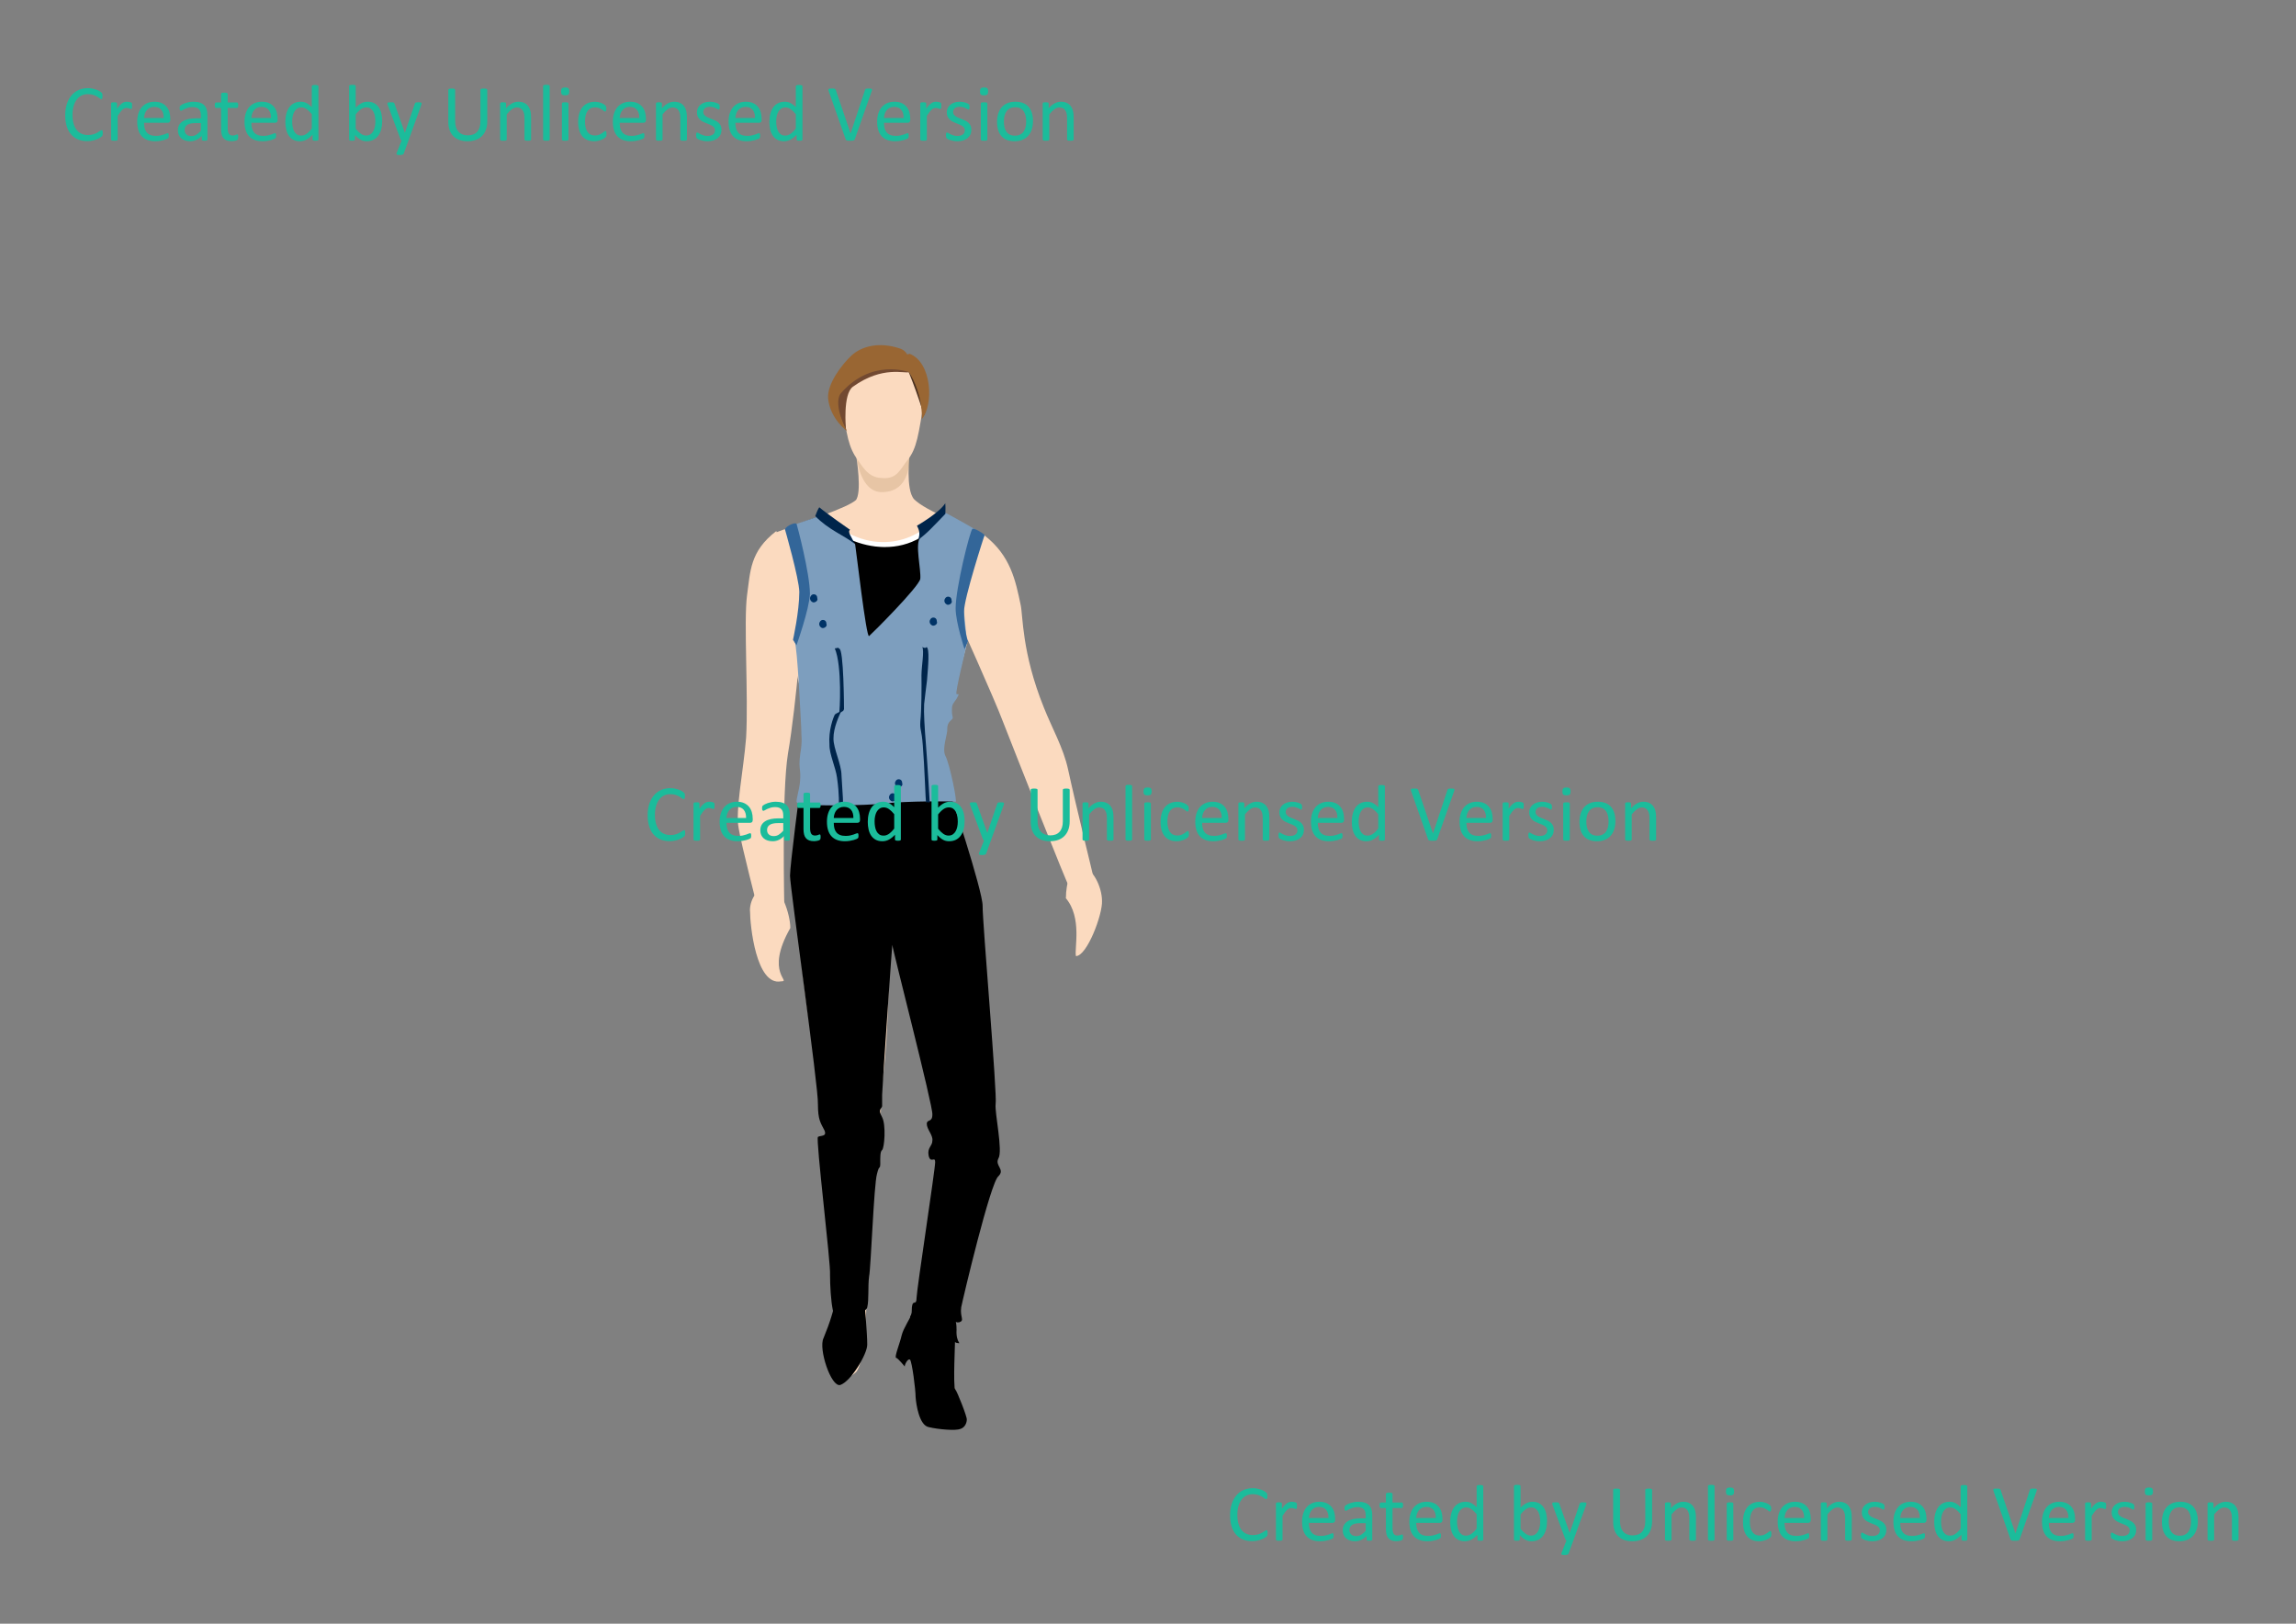 <?xml version="1.0" encoding="UTF-8"?>
<svg xmlns="http://www.w3.org/2000/svg" xmlns:xlink="http://www.w3.org/1999/xlink" width="841.89pt" height="595.276pt" viewBox="0 0 841.89 595.276" version="1.1">
<rect x="0" y="0" width="841.89" height="595.276" fill="#808080" stroke="none"/>
<defs>
<g>
<symbol overflow="visible" id="glyph0-0">
<path style="stroke:none;" d="M 14.574 -18.953 L 14.574 0 L 0.645 0 L 0.645 -18.953 Z M 13.051 -1.188 L 13.051 -17.77 L 2.168 -17.77 L 2.168 -1.188 Z M 11.234 -12.523 C 11.23 -11.945 11.152 -11.434 11 -10.984 C 10.84 -10.535 10.621 -10.156 10.344 -9.852 C 10.059 -9.539 9.727 -9.297 9.344 -9.125 C 8.957 -8.945 8.539 -8.844 8.086 -8.82 L 8.008 -6.594 C 8.004 -6.492 7.926 -6.426 7.777 -6.387 C 7.621 -6.348 7.41 -6.328 7.145 -6.328 C 6.988 -6.328 6.859 -6.332 6.758 -6.344 C 6.652 -6.352 6.57 -6.367 6.504 -6.387 C 6.438 -6.402 6.387 -6.426 6.359 -6.457 C 6.324 -6.488 6.309 -6.531 6.312 -6.594 L 6.242 -9.289 C 6.219 -9.578 6.273 -9.785 6.406 -9.902 C 6.535 -10.02 6.715 -10.078 6.938 -10.078 L 7.188 -10.078 C 7.598 -10.078 7.941 -10.137 8.223 -10.262 C 8.496 -10.379 8.723 -10.543 8.895 -10.75 C 9.066 -10.953 9.188 -11.199 9.262 -11.488 C 9.336 -11.773 9.375 -12.078 9.375 -12.406 C 9.375 -13.117 9.18 -13.684 8.793 -14.105 C 8.406 -14.52 7.789 -14.73 6.941 -14.734 C 6.594 -14.73 6.281 -14.695 6.004 -14.625 C 5.723 -14.551 5.477 -14.465 5.266 -14.375 C 5.051 -14.281 4.875 -14.199 4.742 -14.121 C 4.602 -14.043 4.504 -14.004 4.441 -14.004 C 4.41 -14.004 4.379 -14.012 4.348 -14.031 C 4.316 -14.051 4.285 -14.086 4.258 -14.141 C 4.227 -14.191 4.207 -14.266 4.195 -14.359 C 4.18 -14.449 4.172 -14.574 4.176 -14.734 C 4.172 -14.898 4.184 -15.035 4.211 -15.145 C 4.23 -15.25 4.281 -15.344 4.359 -15.426 C 4.422 -15.492 4.547 -15.57 4.738 -15.656 C 4.922 -15.742 5.145 -15.828 5.406 -15.914 C 5.664 -15.996 5.949 -16.066 6.262 -16.125 C 6.57 -16.184 6.883 -16.211 7.203 -16.215 C 7.906 -16.211 8.516 -16.113 9.023 -15.922 C 9.531 -15.723 9.945 -15.461 10.27 -15.129 C 10.594 -14.797 10.836 -14.406 10.996 -13.957 C 11.152 -13.508 11.23 -13.027 11.234 -12.523 Z M 8.246 -4 C 8.242 -3.793 8.227 -3.621 8.195 -3.484 C 8.16 -3.348 8.102 -3.234 8.02 -3.148 C 7.934 -3.055 7.82 -2.992 7.68 -2.957 C 7.535 -2.914 7.363 -2.895 7.164 -2.898 C 6.945 -2.895 6.766 -2.914 6.625 -2.957 C 6.48 -2.992 6.367 -3.055 6.281 -3.148 C 6.195 -3.234 6.133 -3.348 6.094 -3.484 C 6.055 -3.621 6.035 -3.793 6.035 -4 C 6.035 -4.199 6.055 -4.371 6.094 -4.516 C 6.133 -4.656 6.195 -4.773 6.281 -4.863 C 6.367 -4.949 6.48 -5.012 6.625 -5.055 C 6.766 -5.09 6.945 -5.109 7.164 -5.113 C 7.363 -5.109 7.535 -5.09 7.68 -5.055 C 7.82 -5.012 7.934 -4.949 8.02 -4.863 C 8.102 -4.773 8.16 -4.656 8.195 -4.516 C 8.227 -4.371 8.242 -4.199 8.246 -4 Z M 8.246 -4 "/>
</symbol>
<symbol overflow="visible" id="glyph0-1">
<path style="stroke:none;" d="M 15.176 -2.68 C 15.176 -2.52 15.168 -2.383 15.16 -2.27 C 15.148 -2.148 15.133 -2.047 15.109 -1.961 C 15.082 -1.871 15.051 -1.793 15.016 -1.727 C 14.973 -1.656 14.902 -1.574 14.809 -1.477 C 14.707 -1.379 14.504 -1.23 14.195 -1.031 C 13.879 -0.832 13.492 -0.637 13.031 -0.445 C 12.566 -0.254 12.031 -0.094 11.434 0.035 C 10.828 0.168 10.172 0.234 9.461 0.234 C 8.23 0.234 7.121 0.031 6.129 -0.379 C 5.137 -0.789 4.289 -1.395 3.594 -2.195 C 2.891 -2.996 2.355 -3.984 1.984 -5.164 C 1.605 -6.336 1.418 -7.691 1.422 -9.227 C 1.418 -10.797 1.621 -12.199 2.027 -13.43 C 2.434 -14.66 3 -15.703 3.734 -16.559 C 4.465 -17.414 5.344 -18.066 6.363 -18.516 C 7.383 -18.961 8.512 -19.184 9.758 -19.188 C 10.301 -19.184 10.832 -19.133 11.352 -19.035 C 11.867 -18.93 12.348 -18.801 12.785 -18.648 C 13.223 -18.488 13.613 -18.309 13.957 -18.105 C 14.301 -17.898 14.535 -17.727 14.668 -17.598 C 14.797 -17.465 14.883 -17.367 14.926 -17.297 C 14.961 -17.227 14.992 -17.145 15.02 -17.055 C 15.043 -16.961 15.062 -16.852 15.078 -16.727 C 15.09 -16.598 15.098 -16.445 15.102 -16.273 C 15.098 -16.074 15.09 -15.91 15.07 -15.773 C 15.051 -15.637 15.02 -15.52 14.984 -15.43 C 14.941 -15.336 14.895 -15.27 14.844 -15.227 C 14.789 -15.18 14.723 -15.156 14.645 -15.16 C 14.504 -15.156 14.312 -15.254 14.07 -15.445 C 13.82 -15.637 13.504 -15.848 13.121 -16.078 C 12.73 -16.305 12.262 -16.512 11.707 -16.707 C 11.152 -16.895 10.484 -16.992 9.711 -16.992 C 8.863 -16.992 8.098 -16.82 7.406 -16.484 C 6.715 -16.145 6.121 -15.652 5.633 -15 C 5.141 -14.344 4.762 -13.543 4.492 -12.605 C 4.219 -11.66 4.082 -10.586 4.086 -9.375 C 4.082 -8.172 4.215 -7.109 4.477 -6.188 C 4.734 -5.266 5.105 -4.492 5.594 -3.875 C 6.078 -3.25 6.676 -2.781 7.383 -2.469 C 8.09 -2.148 8.891 -1.992 9.785 -1.992 C 10.543 -1.992 11.203 -2.082 11.766 -2.27 C 12.328 -2.449 12.809 -2.656 13.207 -2.891 C 13.605 -3.117 13.93 -3.328 14.188 -3.516 C 14.438 -3.699 14.641 -3.789 14.793 -3.793 C 14.859 -3.789 14.918 -3.777 14.969 -3.75 C 15.016 -3.719 15.055 -3.66 15.086 -3.582 C 15.113 -3.496 15.137 -3.383 15.152 -3.234 C 15.168 -3.086 15.176 -2.898 15.176 -2.68 Z M 15.176 -2.68 "/>
</symbol>
<symbol overflow="visible" id="glyph0-2">
<path style="stroke:none;" d="M 9.945 -12.688 C 9.941 -12.469 9.938 -12.289 9.93 -12.141 C 9.918 -11.992 9.898 -11.875 9.871 -11.797 C 9.84 -11.711 9.805 -11.648 9.762 -11.609 C 9.715 -11.562 9.652 -11.543 9.578 -11.543 C 9.496 -11.543 9.402 -11.562 9.293 -11.609 C 9.18 -11.648 9.051 -11.691 8.914 -11.738 C 8.77 -11.777 8.613 -11.82 8.438 -11.863 C 8.258 -11.898 8.066 -11.918 7.867 -11.922 C 7.621 -11.918 7.383 -11.871 7.148 -11.777 C 6.914 -11.68 6.664 -11.516 6.406 -11.293 C 6.145 -11.066 5.875 -10.77 5.594 -10.398 C 5.309 -10.027 4.996 -9.574 4.656 -9.039 L 4.656 -0.367 C 4.652 -0.285 4.633 -0.219 4.598 -0.168 C 4.555 -0.109 4.492 -0.062 4.406 -0.027 C 4.32 0.012 4.199 0.039 4.043 0.059 C 3.887 0.074 3.684 0.082 3.441 0.086 C 3.203 0.082 3.008 0.074 2.855 0.059 C 2.695 0.039 2.57 0.012 2.48 -0.027 C 2.387 -0.062 2.324 -0.109 2.293 -0.168 C 2.254 -0.219 2.238 -0.285 2.242 -0.367 L 2.242 -13.551 C 2.238 -13.625 2.254 -13.691 2.285 -13.746 C 2.312 -13.801 2.371 -13.848 2.461 -13.895 C 2.547 -13.934 2.656 -13.965 2.797 -13.98 C 2.93 -13.996 3.113 -14.004 3.34 -14.004 C 3.555 -14.004 3.73 -13.996 3.875 -13.98 C 4.012 -13.965 4.121 -13.934 4.203 -13.895 C 4.277 -13.848 4.336 -13.801 4.371 -13.746 C 4.402 -13.691 4.418 -13.625 4.422 -13.551 L 4.422 -11.633 C 4.781 -12.156 5.121 -12.586 5.441 -12.918 C 5.758 -13.25 6.059 -13.512 6.34 -13.703 C 6.621 -13.891 6.902 -14.023 7.184 -14.098 C 7.461 -14.172 7.742 -14.207 8.027 -14.211 C 8.152 -14.207 8.297 -14.199 8.461 -14.188 C 8.621 -14.168 8.789 -14.141 8.965 -14.105 C 9.137 -14.062 9.293 -14.02 9.438 -13.973 C 9.578 -13.922 9.68 -13.875 9.738 -13.828 C 9.797 -13.777 9.836 -13.73 9.855 -13.688 C 9.875 -13.645 9.891 -13.586 9.906 -13.52 C 9.918 -13.449 9.93 -13.352 9.938 -13.219 C 9.941 -13.086 9.941 -12.906 9.945 -12.688 Z M 9.945 -12.688 "/>
</symbol>
<symbol overflow="visible" id="glyph0-3">
<path style="stroke:none;" d="M 13.492 -7.531 C 13.488 -7.145 13.391 -6.875 13.203 -6.715 C 13.008 -6.555 12.793 -6.473 12.551 -6.477 L 3.867 -6.477 C 3.867 -5.738 3.938 -5.078 4.086 -4.496 C 4.23 -3.906 4.477 -3.406 4.824 -2.988 C 5.164 -2.566 5.613 -2.242 6.164 -2.02 C 6.711 -1.793 7.383 -1.68 8.18 -1.684 C 8.805 -1.68 9.363 -1.73 9.855 -1.836 C 10.348 -1.938 10.77 -2.055 11.129 -2.184 C 11.484 -2.309 11.781 -2.422 12.012 -2.527 C 12.242 -2.625 12.418 -2.676 12.539 -2.68 C 12.605 -2.676 12.664 -2.66 12.719 -2.629 C 12.77 -2.594 12.812 -2.543 12.844 -2.477 C 12.875 -2.406 12.895 -2.312 12.91 -2.191 C 12.922 -2.066 12.93 -1.914 12.934 -1.742 C 12.93 -1.613 12.926 -1.504 12.918 -1.414 C 12.906 -1.316 12.895 -1.234 12.883 -1.164 C 12.863 -1.09 12.84 -1.023 12.809 -0.965 C 12.773 -0.906 12.727 -0.852 12.676 -0.797 C 12.621 -0.742 12.465 -0.652 12.199 -0.535 C 11.934 -0.41 11.59 -0.293 11.176 -0.176 C 10.754 -0.059 10.27 0.043 9.719 0.137 C 9.164 0.227 8.574 0.273 7.953 0.277 C 6.867 0.273 5.918 0.125 5.105 -0.176 C 4.285 -0.477 3.602 -0.926 3.047 -1.523 C 2.488 -2.117 2.066 -2.863 1.785 -3.766 C 1.5 -4.66 1.359 -5.703 1.363 -6.898 C 1.359 -8.027 1.504 -9.047 1.801 -9.953 C 2.09 -10.855 2.516 -11.621 3.07 -12.254 C 3.621 -12.879 4.285 -13.363 5.07 -13.703 C 5.848 -14.039 6.723 -14.207 7.691 -14.211 C 8.723 -14.207 9.602 -14.043 10.332 -13.711 C 11.059 -13.375 11.66 -12.926 12.129 -12.367 C 12.598 -11.805 12.941 -11.145 13.16 -10.391 C 13.379 -9.633 13.488 -8.828 13.492 -7.969 Z M 11.059 -8.246 C 11.082 -9.512 10.801 -10.508 10.211 -11.234 C 9.613 -11.953 8.73 -12.316 7.566 -12.32 C 6.965 -12.316 6.441 -12.203 5.988 -11.98 C 5.535 -11.754 5.156 -11.457 4.855 -11.086 C 4.547 -10.715 4.312 -10.281 4.148 -9.793 C 3.98 -9.297 3.887 -8.781 3.867 -8.246 Z M 11.059 -8.246 "/>
</symbol>
<symbol overflow="visible" id="glyph0-4">
<path style="stroke:none;" d="M 12.172 -0.352 C 12.168 -0.234 12.129 -0.145 12.055 -0.086 C 11.973 -0.027 11.867 0.012 11.73 0.043 C 11.594 0.066 11.395 0.082 11.133 0.086 C 10.875 0.082 10.672 0.066 10.523 0.043 C 10.371 0.012 10.262 -0.027 10.195 -0.086 C 10.125 -0.145 10.09 -0.234 10.094 -0.352 L 10.094 -1.672 C 9.512 -1.051 8.867 -0.574 8.164 -0.234 C 7.453 0.105 6.707 0.273 5.918 0.277 C 5.223 0.273 4.594 0.184 4.035 0.004 C 3.473 -0.176 2.996 -0.434 2.602 -0.777 C 2.203 -1.117 1.895 -1.535 1.676 -2.035 C 1.457 -2.527 1.348 -3.094 1.348 -3.734 C 1.348 -4.473 1.496 -5.117 1.801 -5.668 C 2.102 -6.211 2.539 -6.668 3.105 -7.031 C 3.668 -7.391 4.359 -7.66 5.184 -7.844 C 6 -8.023 6.922 -8.113 7.953 -8.117 L 9.77 -8.117 L 9.77 -9.141 C 9.766 -9.648 9.715 -10.098 9.609 -10.488 C 9.5 -10.879 9.324 -11.203 9.09 -11.461 C 8.848 -11.719 8.539 -11.914 8.156 -12.047 C 7.773 -12.18 7.305 -12.246 6.754 -12.246 C 6.156 -12.246 5.621 -12.172 5.148 -12.031 C 4.672 -11.887 4.258 -11.73 3.902 -11.562 C 3.543 -11.391 3.242 -11.234 3.008 -11.094 C 2.766 -10.949 2.59 -10.879 2.477 -10.883 C 2.395 -10.879 2.324 -10.898 2.27 -10.941 C 2.207 -10.977 2.156 -11.035 2.117 -11.117 C 2.07 -11.191 2.039 -11.293 2.02 -11.418 C 2 -11.539 1.992 -11.672 1.992 -11.82 C 1.992 -12.062 2.008 -12.258 2.043 -12.398 C 2.074 -12.539 2.156 -12.672 2.293 -12.801 C 2.422 -12.926 2.648 -13.074 2.973 -13.25 C 3.293 -13.418 3.664 -13.574 4.086 -13.719 C 4.504 -13.855 4.965 -13.973 5.465 -14.07 C 5.961 -14.16 6.465 -14.207 6.973 -14.211 C 7.918 -14.207 8.723 -14.102 9.391 -13.887 C 10.051 -13.668 10.586 -13.352 11 -12.941 C 11.406 -12.523 11.707 -12.008 11.895 -11.395 C 12.078 -10.777 12.168 -10.059 12.172 -9.242 Z M 9.77 -6.371 L 7.703 -6.371 C 7.039 -6.367 6.465 -6.312 5.977 -6.203 C 5.484 -6.09 5.078 -5.922 4.758 -5.703 C 4.438 -5.48 4.199 -5.219 4.051 -4.914 C 3.895 -4.605 3.82 -4.25 3.824 -3.852 C 3.82 -3.164 4.035 -2.621 4.473 -2.219 C 4.902 -1.809 5.512 -1.605 6.297 -1.609 C 6.93 -1.605 7.52 -1.766 8.062 -2.094 C 8.602 -2.414 9.168 -2.91 9.77 -3.574 Z M 9.77 -6.371 "/>
</symbol>
<symbol overflow="visible" id="glyph0-5">
<path style="stroke:none;" d="M 9.098 -1.332 C 9.094 -1.043 9.074 -0.82 9.039 -0.656 C 8.996 -0.492 8.938 -0.371 8.863 -0.293 C 8.781 -0.215 8.664 -0.141 8.512 -0.07 C 8.352 -0.004 8.172 0.051 7.977 0.094 C 7.773 0.137 7.562 0.172 7.336 0.203 C 7.109 0.23 6.883 0.246 6.664 0.25 C 5.977 0.246 5.391 0.16 4.906 -0.02 C 4.414 -0.199 4.016 -0.473 3.707 -0.84 C 3.391 -1.203 3.164 -1.668 3.023 -2.234 C 2.883 -2.793 2.812 -3.457 2.812 -4.219 L 2.812 -11.922 L 0.969 -11.922 C 0.816 -11.918 0.699 -11.996 0.613 -12.156 C 0.523 -12.309 0.48 -12.562 0.484 -12.922 C 0.48 -13.102 0.492 -13.258 0.52 -13.387 C 0.539 -13.512 0.57 -13.617 0.613 -13.703 C 0.648 -13.785 0.699 -13.844 0.766 -13.879 C 0.828 -13.91 0.898 -13.926 0.98 -13.93 L 2.812 -13.93 L 2.812 -17.066 C 2.812 -17.133 2.828 -17.195 2.863 -17.254 C 2.895 -17.312 2.957 -17.363 3.055 -17.41 C 3.145 -17.449 3.27 -17.48 3.43 -17.504 C 3.582 -17.52 3.777 -17.531 4.016 -17.535 C 4.254 -17.531 4.453 -17.52 4.613 -17.504 C 4.766 -17.48 4.891 -17.449 4.98 -17.41 C 5.066 -17.363 5.129 -17.312 5.172 -17.254 C 5.207 -17.195 5.227 -17.133 5.23 -17.066 L 5.23 -13.93 L 8.613 -13.93 C 8.691 -13.926 8.758 -13.91 8.816 -13.879 C 8.875 -13.844 8.926 -13.785 8.973 -13.703 C 9.012 -13.617 9.043 -13.512 9.066 -13.387 C 9.082 -13.258 9.094 -13.102 9.098 -12.922 C 9.094 -12.562 9.051 -12.309 8.965 -12.156 C 8.875 -11.996 8.758 -11.918 8.613 -11.922 L 5.23 -11.922 L 5.23 -4.57 C 5.227 -3.66 5.359 -2.973 5.633 -2.512 C 5.898 -2.047 6.379 -1.816 7.074 -1.816 C 7.297 -1.816 7.5 -1.836 7.676 -1.883 C 7.848 -1.922 8.004 -1.969 8.145 -2.02 C 8.281 -2.066 8.398 -2.113 8.496 -2.16 C 8.59 -2.203 8.676 -2.227 8.758 -2.227 C 8.805 -2.227 8.852 -2.211 8.898 -2.188 C 8.941 -2.16 8.977 -2.117 9 -2.051 C 9.023 -1.98 9.043 -1.887 9.066 -1.773 C 9.082 -1.652 9.094 -1.504 9.098 -1.332 Z M 9.098 -1.332 "/>
</symbol>
<symbol overflow="visible" id="glyph0-6">
<path style="stroke:none;" d="M 13.535 -0.367 C 13.535 -0.285 13.516 -0.215 13.484 -0.16 C 13.445 -0.098 13.387 -0.051 13.309 -0.02 C 13.223 0.016 13.113 0.039 12.977 0.059 C 12.84 0.074 12.676 0.082 12.48 0.086 C 12.273 0.082 12.102 0.074 11.965 0.059 C 11.828 0.039 11.715 0.016 11.629 -0.02 C 11.539 -0.051 11.477 -0.098 11.441 -0.16 C 11.398 -0.215 11.379 -0.285 11.383 -0.367 L 11.383 -2.109 C 10.688 -1.355 9.969 -0.77 9.223 -0.352 C 8.473 0.066 7.652 0.273 6.766 0.277 C 5.797 0.273 4.973 0.09 4.289 -0.285 C 3.605 -0.66 3.051 -1.168 2.629 -1.809 C 2.203 -2.445 1.895 -3.195 1.699 -4.062 C 1.504 -4.922 1.406 -5.836 1.406 -6.797 C 1.406 -7.93 1.527 -8.949 1.773 -9.863 C 2.016 -10.773 2.375 -11.555 2.855 -12.199 C 3.332 -12.844 3.926 -13.34 4.637 -13.688 C 5.34 -14.035 6.16 -14.207 7.09 -14.211 C 7.859 -14.207 8.562 -14.039 9.203 -13.703 C 9.84 -13.363 10.473 -12.867 11.102 -12.219 L 11.102 -19.879 C 11.098 -19.945 11.113 -20.012 11.152 -20.074 C 11.184 -20.137 11.25 -20.184 11.352 -20.223 C 11.445 -20.254 11.57 -20.285 11.727 -20.309 C 11.875 -20.332 12.07 -20.344 12.305 -20.348 C 12.547 -20.344 12.746 -20.332 12.906 -20.309 C 13.059 -20.285 13.18 -20.254 13.27 -20.223 C 13.355 -20.184 13.422 -20.137 13.469 -20.074 C 13.512 -20.012 13.535 -19.945 13.535 -19.879 Z M 11.102 -9.641 C 10.445 -10.445 9.812 -11.062 9.203 -11.492 C 8.59 -11.914 7.953 -12.129 7.297 -12.129 C 6.676 -12.129 6.152 -11.98 5.727 -11.688 C 5.293 -11.395 4.945 -11.008 4.68 -10.531 C 4.41 -10.047 4.215 -9.508 4.094 -8.906 C 3.969 -8.301 3.906 -7.684 3.91 -7.062 C 3.906 -6.391 3.957 -5.742 4.062 -5.109 C 4.164 -4.477 4.344 -3.91 4.598 -3.418 C 4.852 -2.922 5.188 -2.527 5.609 -2.234 C 6.027 -1.934 6.555 -1.785 7.191 -1.789 C 7.512 -1.785 7.824 -1.828 8.121 -1.918 C 8.418 -2.004 8.723 -2.152 9.039 -2.355 C 9.348 -2.559 9.676 -2.824 10.02 -3.156 C 10.359 -3.48 10.719 -3.883 11.102 -4.367 Z M 11.102 -9.641 "/>
</symbol>
<symbol overflow="visible" id="glyph0-7">
<path style="stroke:none;" d=""/>
</symbol>
<symbol overflow="visible" id="glyph0-8">
<path style="stroke:none;" d="M 14.371 -7.133 C 14.367 -5.988 14.242 -4.961 13.996 -4.051 C 13.746 -3.133 13.379 -2.355 12.898 -1.711 C 12.41 -1.066 11.816 -0.574 11.117 -0.234 C 10.41 0.105 9.605 0.273 8.703 0.277 C 8.277 0.273 7.891 0.234 7.535 0.152 C 7.176 0.07 6.824 -0.062 6.488 -0.246 C 6.145 -0.434 5.805 -0.668 5.465 -0.949 C 5.121 -1.23 4.758 -1.57 4.379 -1.977 L 4.379 -0.367 C 4.375 -0.285 4.355 -0.215 4.32 -0.16 C 4.277 -0.098 4.215 -0.051 4.129 -0.02 C 4.039 0.016 3.93 0.039 3.801 0.059 C 3.664 0.074 3.496 0.082 3.297 0.086 C 3.098 0.082 2.93 0.074 2.797 0.059 C 2.656 0.039 2.547 0.016 2.461 -0.02 C 2.371 -0.051 2.312 -0.098 2.285 -0.16 C 2.254 -0.215 2.238 -0.285 2.242 -0.367 L 2.242 -19.938 C 2.238 -20.012 2.254 -20.078 2.293 -20.141 C 2.324 -20.195 2.387 -20.246 2.48 -20.289 C 2.57 -20.324 2.695 -20.352 2.855 -20.375 C 3.008 -20.391 3.203 -20.402 3.441 -20.406 C 3.684 -20.402 3.887 -20.391 4.043 -20.375 C 4.199 -20.352 4.32 -20.324 4.406 -20.289 C 4.492 -20.246 4.555 -20.195 4.598 -20.141 C 4.633 -20.078 4.652 -20.012 4.656 -19.938 L 4.656 -12.039 C 5.043 -12.438 5.422 -12.773 5.793 -13.051 C 6.156 -13.32 6.516 -13.543 6.871 -13.719 C 7.219 -13.887 7.57 -14.012 7.926 -14.094 C 8.273 -14.168 8.645 -14.207 9.039 -14.211 C 9.992 -14.207 10.809 -14.016 11.488 -13.637 C 12.164 -13.254 12.715 -12.746 13.145 -12.105 C 13.566 -11.465 13.879 -10.715 14.078 -9.859 C 14.27 -8.996 14.367 -8.086 14.371 -7.133 Z M 11.867 -6.855 C 11.863 -7.527 11.812 -8.18 11.711 -8.816 C 11.605 -9.449 11.426 -10.012 11.172 -10.5 C 10.914 -10.988 10.574 -11.379 10.156 -11.68 C 9.73 -11.977 9.207 -12.129 8.578 -12.129 C 8.262 -12.129 7.949 -12.082 7.648 -11.996 C 7.34 -11.906 7.031 -11.762 6.719 -11.559 C 6.402 -11.352 6.078 -11.086 5.742 -10.766 C 5.402 -10.438 5.039 -10.035 4.656 -9.551 L 4.656 -4.293 C 5.324 -3.48 5.965 -2.863 6.574 -2.438 C 7.184 -2.012 7.816 -1.797 8.477 -1.801 C 9.082 -1.797 9.602 -1.945 10.039 -2.238 C 10.469 -2.531 10.82 -2.918 11.09 -3.406 C 11.359 -3.887 11.555 -4.43 11.68 -5.031 C 11.801 -5.629 11.863 -6.238 11.867 -6.855 Z M 11.867 -6.855 "/>
</symbol>
<symbol overflow="visible" id="glyph0-9">
<path style="stroke:none;" d="M 8.246 0 L 6.488 4.848 C 6.426 5 6.277 5.121 6.043 5.207 C 5.801 5.289 5.438 5.332 4.953 5.332 C 4.695 5.332 4.492 5.316 4.336 5.293 C 4.18 5.266 4.059 5.227 3.977 5.168 C 3.891 5.109 3.844 5.031 3.836 4.934 C 3.824 4.836 3.848 4.719 3.91 4.586 L 5.727 0 C 5.633 -0.039 5.551 -0.102 5.477 -0.188 C 5.395 -0.273 5.34 -0.367 5.316 -0.469 L 0.617 -13.066 C 0.535 -13.27 0.496 -13.43 0.5 -13.551 C 0.496 -13.664 0.535 -13.758 0.617 -13.828 C 0.691 -13.895 0.82 -13.938 0.996 -13.965 C 1.168 -13.988 1.402 -14.004 1.699 -14.004 C 1.992 -14.004 2.219 -13.996 2.387 -13.98 C 2.551 -13.965 2.684 -13.938 2.781 -13.902 C 2.879 -13.859 2.949 -13.805 2.996 -13.734 C 3.035 -13.66 3.082 -13.559 3.133 -13.434 L 6.898 -2.855 L 6.945 -2.855 L 10.578 -13.492 C 10.633 -13.676 10.703 -13.793 10.789 -13.848 C 10.867 -13.898 10.992 -13.938 11.16 -13.965 C 11.324 -13.988 11.562 -14.004 11.879 -14.004 C 12.148 -14.004 12.375 -13.988 12.551 -13.965 C 12.727 -13.938 12.855 -13.895 12.941 -13.828 C 13.023 -13.758 13.066 -13.664 13.066 -13.551 C 13.066 -13.43 13.035 -13.281 12.977 -13.109 Z M 8.246 0 "/>
</symbol>
<symbol overflow="visible" id="glyph0-10">
<path style="stroke:none;" d="M 16.773 -7 C 16.77 -5.848 16.602 -4.82 16.266 -3.918 C 15.93 -3.012 15.449 -2.246 14.824 -1.625 C 14.199 -0.996 13.438 -0.523 12.539 -0.203 C 11.641 0.117 10.617 0.273 9.477 0.277 C 8.43 0.273 7.48 0.125 6.621 -0.176 C 5.762 -0.477 5.023 -0.922 4.406 -1.516 C 3.789 -2.105 3.316 -2.844 2.988 -3.734 C 2.656 -4.621 2.488 -5.648 2.492 -6.812 L 2.492 -18.574 C 2.488 -18.652 2.508 -18.719 2.551 -18.777 C 2.586 -18.836 2.656 -18.883 2.754 -18.918 C 2.848 -18.949 2.973 -18.977 3.133 -19.004 C 3.285 -19.027 3.492 -19.043 3.75 -19.043 C 3.984 -19.043 4.184 -19.027 4.352 -19.004 C 4.516 -18.977 4.645 -18.949 4.738 -18.918 C 4.828 -18.883 4.895 -18.836 4.938 -18.777 C 4.973 -18.719 4.992 -18.652 4.996 -18.574 L 4.996 -7.117 C 4.992 -6.238 5.098 -5.473 5.316 -4.816 C 5.527 -4.16 5.84 -3.613 6.246 -3.184 C 6.652 -2.746 7.141 -2.422 7.711 -2.203 C 8.281 -1.984 8.922 -1.875 9.641 -1.875 C 10.367 -1.875 11.02 -1.98 11.594 -2.195 C 12.164 -2.41 12.648 -2.734 13.043 -3.164 C 13.438 -3.594 13.738 -4.125 13.949 -4.758 C 14.156 -5.391 14.262 -6.133 14.266 -6.988 L 14.266 -18.574 C 14.262 -18.652 14.281 -18.719 14.324 -18.777 C 14.359 -18.836 14.43 -18.883 14.531 -18.918 C 14.629 -18.949 14.758 -18.977 14.918 -19.004 C 15.078 -19.027 15.281 -19.043 15.527 -19.043 C 15.762 -19.043 15.957 -19.027 16.121 -19.004 C 16.277 -18.977 16.406 -18.949 16.5 -18.918 C 16.594 -18.883 16.66 -18.836 16.707 -18.777 C 16.746 -18.719 16.77 -18.652 16.773 -18.574 Z M 16.773 -7 "/>
</symbol>
<symbol overflow="visible" id="glyph0-11">
<path style="stroke:none;" d="M 13.594 -0.367 C 13.594 -0.285 13.574 -0.219 13.535 -0.168 C 13.496 -0.109 13.43 -0.062 13.344 -0.027 C 13.25 0.012 13.129 0.039 12.977 0.059 C 12.816 0.074 12.621 0.082 12.391 0.086 C 12.145 0.082 11.945 0.074 11.793 0.059 C 11.633 0.039 11.512 0.012 11.426 -0.027 C 11.336 -0.062 11.27 -0.109 11.234 -0.168 C 11.191 -0.219 11.172 -0.285 11.176 -0.367 L 11.176 -8.086 C 11.172 -8.836 11.113 -9.441 11 -9.902 C 10.879 -10.359 10.711 -10.754 10.488 -11.086 C 10.262 -11.418 9.969 -11.672 9.617 -11.848 C 9.258 -12.023 8.848 -12.109 8.379 -12.113 C 7.77 -12.109 7.164 -11.895 6.562 -11.469 C 5.957 -11.035 5.32 -10.406 4.656 -9.578 L 4.656 -0.367 C 4.652 -0.285 4.633 -0.219 4.598 -0.168 C 4.555 -0.109 4.492 -0.062 4.406 -0.027 C 4.32 0.012 4.199 0.039 4.043 0.059 C 3.887 0.074 3.684 0.082 3.441 0.086 C 3.203 0.082 3.008 0.074 2.855 0.059 C 2.695 0.039 2.57 0.012 2.48 -0.027 C 2.387 -0.062 2.324 -0.109 2.293 -0.168 C 2.254 -0.219 2.238 -0.285 2.242 -0.367 L 2.242 -13.551 C 2.238 -13.625 2.254 -13.691 2.285 -13.746 C 2.312 -13.801 2.371 -13.848 2.461 -13.895 C 2.547 -13.934 2.656 -13.965 2.797 -13.98 C 2.93 -13.996 3.113 -14.004 3.34 -14.004 C 3.555 -14.004 3.73 -13.996 3.875 -13.98 C 4.012 -13.965 4.121 -13.934 4.203 -13.895 C 4.277 -13.848 4.336 -13.801 4.371 -13.746 C 4.402 -13.691 4.418 -13.625 4.422 -13.551 L 4.422 -11.805 C 5.164 -12.633 5.906 -13.242 6.645 -13.629 C 7.379 -14.016 8.121 -14.207 8.875 -14.211 C 9.754 -14.207 10.492 -14.059 11.094 -13.762 C 11.691 -13.461 12.18 -13.062 12.551 -12.566 C 12.922 -12.066 13.188 -11.484 13.352 -10.816 C 13.512 -10.145 13.594 -9.34 13.594 -8.406 Z M 13.594 -0.367 "/>
</symbol>
<symbol overflow="visible" id="glyph0-12">
<path style="stroke:none;" d="M 4.656 -0.367 C 4.652 -0.285 4.633 -0.219 4.598 -0.168 C 4.555 -0.109 4.492 -0.062 4.406 -0.027 C 4.32 0.012 4.199 0.039 4.043 0.059 C 3.887 0.074 3.684 0.082 3.441 0.086 C 3.203 0.082 3.008 0.074 2.855 0.059 C 2.695 0.039 2.57 0.012 2.48 -0.027 C 2.387 -0.062 2.324 -0.109 2.293 -0.168 C 2.254 -0.219 2.238 -0.285 2.242 -0.367 L 2.242 -19.938 C 2.238 -20.012 2.254 -20.078 2.293 -20.141 C 2.324 -20.195 2.387 -20.246 2.48 -20.289 C 2.57 -20.324 2.695 -20.352 2.855 -20.375 C 3.008 -20.391 3.203 -20.402 3.441 -20.406 C 3.684 -20.402 3.887 -20.391 4.043 -20.375 C 4.199 -20.352 4.32 -20.324 4.406 -20.289 C 4.492 -20.246 4.555 -20.195 4.598 -20.141 C 4.633 -20.078 4.652 -20.012 4.656 -19.938 Z M 4.656 -0.367 "/>
</symbol>
<symbol overflow="visible" id="glyph0-13">
<path style="stroke:none;" d="M 4.656 -0.367 C 4.652 -0.285 4.633 -0.219 4.598 -0.168 C 4.555 -0.109 4.492 -0.062 4.406 -0.027 C 4.32 0.012 4.199 0.039 4.043 0.059 C 3.887 0.074 3.684 0.082 3.441 0.086 C 3.203 0.082 3.008 0.074 2.855 0.059 C 2.695 0.039 2.57 0.012 2.48 -0.027 C 2.387 -0.062 2.324 -0.109 2.293 -0.168 C 2.254 -0.219 2.238 -0.285 2.242 -0.367 L 2.242 -13.551 C 2.238 -13.617 2.254 -13.68 2.293 -13.738 C 2.324 -13.797 2.387 -13.848 2.48 -13.887 C 2.57 -13.926 2.695 -13.953 2.855 -13.973 C 3.008 -13.992 3.203 -14.004 3.441 -14.004 C 3.684 -14.004 3.887 -13.992 4.043 -13.973 C 4.199 -13.953 4.32 -13.926 4.406 -13.887 C 4.492 -13.848 4.555 -13.797 4.598 -13.738 C 4.633 -13.68 4.652 -13.617 4.656 -13.551 Z M 4.938 -18.004 C 4.934 -17.434 4.824 -17.047 4.613 -16.844 C 4.395 -16.637 4 -16.535 3.43 -16.539 C 2.859 -16.535 2.473 -16.637 2.262 -16.84 C 2.051 -17.039 1.945 -17.414 1.949 -17.973 C 1.945 -18.535 2.051 -18.922 2.27 -19.129 C 2.48 -19.332 2.879 -19.434 3.457 -19.438 C 4.02 -19.434 4.406 -19.336 4.621 -19.137 C 4.828 -18.934 4.934 -18.555 4.938 -18.004 Z M 4.938 -18.004 "/>
</symbol>
<symbol overflow="visible" id="glyph0-14">
<path style="stroke:none;" d="M 11.719 -2.375 C 11.719 -2.203 11.711 -2.059 11.703 -1.941 C 11.688 -1.816 11.672 -1.715 11.652 -1.633 C 11.625 -1.547 11.598 -1.473 11.566 -1.414 C 11.531 -1.348 11.453 -1.258 11.332 -1.137 C 11.207 -1.012 10.996 -0.859 10.707 -0.68 C 10.41 -0.5 10.082 -0.336 9.719 -0.195 C 9.352 -0.055 8.953 0.055 8.527 0.145 C 8.094 0.23 7.648 0.273 7.191 0.277 C 6.242 0.273 5.402 0.121 4.672 -0.191 C 3.938 -0.5 3.324 -0.957 2.832 -1.559 C 2.336 -2.16 1.961 -2.895 1.707 -3.77 C 1.445 -4.641 1.316 -5.652 1.32 -6.797 C 1.316 -8.094 1.477 -9.207 1.793 -10.145 C 2.109 -11.074 2.543 -11.84 3.098 -12.434 C 3.648 -13.027 4.297 -13.469 5.047 -13.762 C 5.789 -14.047 6.598 -14.191 7.469 -14.195 C 7.887 -14.191 8.297 -14.152 8.695 -14.078 C 9.09 -13.996 9.453 -13.895 9.785 -13.77 C 10.113 -13.641 10.406 -13.492 10.668 -13.328 C 10.926 -13.16 11.113 -13.02 11.234 -12.906 C 11.348 -12.785 11.43 -12.691 11.477 -12.625 C 11.52 -12.555 11.555 -12.473 11.586 -12.383 C 11.613 -12.289 11.633 -12.188 11.645 -12.07 C 11.652 -11.953 11.66 -11.805 11.66 -11.633 C 11.66 -11.246 11.613 -10.98 11.527 -10.832 C 11.438 -10.68 11.332 -10.605 11.207 -10.605 C 11.055 -10.605 10.887 -10.684 10.699 -10.848 C 10.508 -11.004 10.266 -11.184 9.973 -11.383 C 9.68 -11.574 9.324 -11.75 8.91 -11.914 C 8.492 -12.07 8.004 -12.152 7.441 -12.156 C 6.277 -12.152 5.383 -11.707 4.766 -10.816 C 4.141 -9.922 3.832 -8.625 3.836 -6.93 C 3.832 -6.078 3.914 -5.332 4.078 -4.695 C 4.238 -4.051 4.473 -3.516 4.789 -3.09 C 5.098 -2.656 5.48 -2.336 5.938 -2.129 C 6.391 -1.918 6.914 -1.816 7.5 -1.816 C 8.055 -1.816 8.543 -1.902 8.965 -2.078 C 9.383 -2.254 9.746 -2.445 10.055 -2.656 C 10.359 -2.863 10.617 -3.055 10.832 -3.227 C 11.039 -3.395 11.203 -3.48 11.324 -3.484 C 11.391 -3.48 11.449 -3.461 11.496 -3.426 C 11.543 -3.383 11.582 -3.316 11.621 -3.227 C 11.652 -3.133 11.68 -3.016 11.695 -2.875 C 11.711 -2.73 11.719 -2.562 11.719 -2.375 Z M 11.719 -2.375 "/>
</symbol>
<symbol overflow="visible" id="glyph0-15">
<path style="stroke:none;" d="M 10.516 -3.953 C 10.512 -3.277 10.387 -2.676 10.141 -2.152 C 9.891 -1.621 9.539 -1.18 9.082 -0.82 C 8.621 -0.457 8.074 -0.184 7.441 0 C 6.805 0.184 6.105 0.273 5.348 0.277 C 4.875 0.273 4.426 0.238 4.004 0.168 C 3.574 0.094 3.195 0.004 2.863 -0.109 C 2.523 -0.219 2.238 -0.336 2.008 -0.461 C 1.77 -0.582 1.598 -0.691 1.492 -0.789 C 1.383 -0.887 1.305 -1.023 1.258 -1.199 C 1.207 -1.375 1.184 -1.613 1.188 -1.918 C 1.184 -2.098 1.191 -2.254 1.215 -2.387 C 1.23 -2.512 1.258 -2.617 1.289 -2.695 C 1.316 -2.773 1.355 -2.828 1.41 -2.863 C 1.461 -2.895 1.523 -2.91 1.598 -2.914 C 1.703 -2.91 1.859 -2.844 2.07 -2.715 C 2.277 -2.582 2.539 -2.441 2.848 -2.285 C 3.156 -2.129 3.52 -1.984 3.941 -1.852 C 4.359 -1.719 4.844 -1.652 5.391 -1.656 C 5.801 -1.652 6.172 -1.695 6.504 -1.785 C 6.832 -1.871 7.117 -2 7.367 -2.172 C 7.609 -2.34 7.797 -2.559 7.93 -2.824 C 8.059 -3.09 8.125 -3.402 8.129 -3.766 C 8.125 -4.133 8.031 -4.445 7.844 -4.699 C 7.652 -4.953 7.402 -5.176 7.09 -5.375 C 6.777 -5.566 6.426 -5.742 6.035 -5.895 C 5.645 -6.047 5.238 -6.203 4.824 -6.371 C 4.406 -6.535 4.004 -6.723 3.609 -6.934 C 3.211 -7.141 2.855 -7.398 2.547 -7.703 C 2.23 -8.004 1.98 -8.367 1.793 -8.789 C 1.602 -9.207 1.504 -9.707 1.508 -10.297 C 1.504 -10.812 1.605 -11.309 1.809 -11.785 C 2.008 -12.254 2.309 -12.668 2.711 -13.027 C 3.109 -13.379 3.609 -13.668 4.211 -13.887 C 4.809 -14.102 5.508 -14.207 6.312 -14.211 C 6.66 -14.207 7.012 -14.18 7.367 -14.121 C 7.715 -14.059 8.035 -13.984 8.32 -13.898 C 8.602 -13.812 8.84 -13.715 9.043 -13.613 C 9.238 -13.508 9.391 -13.418 9.496 -13.344 C 9.598 -13.262 9.668 -13.195 9.703 -13.137 C 9.738 -13.078 9.762 -13.012 9.777 -12.941 C 9.789 -12.867 9.805 -12.777 9.82 -12.668 C 9.836 -12.559 9.844 -12.426 9.844 -12.273 C 9.844 -12.105 9.836 -11.961 9.82 -11.844 C 9.805 -11.719 9.777 -11.621 9.746 -11.543 C 9.707 -11.465 9.668 -11.406 9.621 -11.375 C 9.574 -11.336 9.52 -11.32 9.461 -11.324 C 9.371 -11.32 9.246 -11.375 9.082 -11.484 C 8.914 -11.59 8.699 -11.703 8.438 -11.828 C 8.172 -11.949 7.859 -12.062 7.508 -12.172 C 7.148 -12.277 6.742 -12.332 6.285 -12.336 C 5.871 -12.332 5.508 -12.285 5.199 -12.195 C 4.883 -12.098 4.629 -11.965 4.43 -11.797 C 4.23 -11.625 4.078 -11.426 3.977 -11.191 C 3.871 -10.957 3.82 -10.703 3.824 -10.43 C 3.82 -10.047 3.918 -9.727 4.117 -9.469 C 4.309 -9.211 4.562 -8.984 4.879 -8.789 C 5.188 -8.594 5.543 -8.418 5.945 -8.262 C 6.344 -8.105 6.75 -7.941 7.168 -7.777 C 7.582 -7.609 7.992 -7.426 8.398 -7.223 C 8.801 -7.016 9.16 -6.766 9.477 -6.473 C 9.785 -6.18 10.039 -5.828 10.23 -5.418 C 10.418 -5.008 10.512 -4.52 10.516 -3.953 Z M 10.516 -3.953 "/>
</symbol>
<symbol overflow="visible" id="glyph0-16">
<path style="stroke:none;" d="M 10.18 -0.438 C 10.137 -0.328 10.086 -0.242 10.02 -0.176 C 9.949 -0.105 9.852 -0.051 9.734 -0.016 C 9.609 0.023 9.453 0.047 9.266 0.062 C 9.07 0.074 8.836 0.082 8.555 0.086 C 8.34 0.082 8.152 0.078 7.992 0.078 C 7.828 0.07 7.688 0.059 7.574 0.043 C 7.453 0.02 7.352 0.004 7.273 -0.02 C 7.188 -0.043 7.117 -0.078 7.059 -0.117 C 7 -0.156 6.953 -0.199 6.922 -0.254 C 6.883 -0.305 6.852 -0.371 6.828 -0.453 L 0.629 -18.062 C 0.547 -18.273 0.508 -18.445 0.504 -18.582 C 0.5 -18.711 0.539 -18.812 0.629 -18.883 C 0.715 -18.949 0.859 -18.992 1.055 -19.012 C 1.25 -19.031 1.512 -19.043 1.844 -19.043 C 2.117 -19.043 2.336 -19.035 2.496 -19.02 C 2.656 -19.004 2.781 -18.977 2.871 -18.941 C 2.957 -18.898 3.02 -18.848 3.066 -18.785 C 3.105 -18.723 3.148 -18.641 3.195 -18.547 L 8.629 -2.594 L 8.641 -2.594 L 13.93 -18.516 C 13.957 -18.621 13.992 -18.707 14.035 -18.777 C 14.07 -18.844 14.141 -18.898 14.238 -18.941 C 14.332 -18.977 14.469 -19.004 14.648 -19.02 C 14.824 -19.035 15.059 -19.043 15.352 -19.043 C 15.652 -19.043 15.891 -19.027 16.066 -19.004 C 16.242 -18.977 16.359 -18.934 16.426 -18.867 C 16.488 -18.797 16.516 -18.695 16.5 -18.566 C 16.484 -18.43 16.438 -18.258 16.363 -18.047 Z M 10.18 -0.438 "/>
</symbol>
<symbol overflow="visible" id="glyph0-17">
<path style="stroke:none;" d="M 14.5 -7.105 C 14.496 -6.027 14.355 -5.039 14.074 -4.137 C 13.793 -3.23 13.371 -2.449 12.809 -1.801 C 12.246 -1.145 11.543 -0.637 10.699 -0.27 C 9.855 0.094 8.875 0.273 7.766 0.277 C 6.676 0.273 5.73 0.117 4.926 -0.203 C 4.117 -0.523 3.445 -0.992 2.914 -1.609 C 2.375 -2.223 1.977 -2.969 1.715 -3.852 C 1.449 -4.727 1.316 -5.723 1.32 -6.84 C 1.316 -7.91 1.457 -8.902 1.734 -9.809 C 2.012 -10.711 2.43 -11.488 2.992 -12.145 C 3.551 -12.797 4.254 -13.305 5.098 -13.668 C 5.938 -14.027 6.918 -14.207 8.043 -14.211 C 9.125 -14.207 10.07 -14.047 10.875 -13.727 C 11.68 -13.402 12.352 -12.934 12.891 -12.32 C 13.426 -11.703 13.828 -10.957 14.098 -10.078 C 14.363 -9.195 14.496 -8.203 14.5 -7.105 Z M 11.996 -6.945 C 11.992 -7.652 11.926 -8.328 11.797 -8.965 C 11.66 -9.598 11.441 -10.152 11.137 -10.633 C 10.828 -11.109 10.414 -11.488 9.895 -11.77 C 9.371 -12.047 8.723 -12.188 7.945 -12.188 C 7.227 -12.188 6.605 -12.059 6.09 -11.805 C 5.57 -11.551 5.145 -11.191 4.812 -10.73 C 4.477 -10.262 4.23 -9.715 4.066 -9.082 C 3.902 -8.445 3.82 -7.75 3.824 -7 C 3.82 -6.277 3.887 -5.598 4.023 -4.965 C 4.152 -4.328 4.375 -3.777 4.688 -3.305 C 4.996 -2.828 5.41 -2.449 5.934 -2.176 C 6.453 -1.895 7.105 -1.758 7.887 -1.758 C 8.598 -1.758 9.211 -1.883 9.734 -2.137 C 10.254 -2.391 10.684 -2.746 11.02 -3.207 C 11.352 -3.664 11.598 -4.211 11.758 -4.848 C 11.914 -5.48 11.992 -6.18 11.996 -6.945 Z M 11.996 -6.945 "/>
</symbol>
</g>
</defs>
<g id="surface1">
<path style=" stroke:none;fill-rule:evenodd;fill:rgb(98.431%,85.49%,74.902%);fill-opacity:1;" d="M 313.988 183.191 C 310.988 186.191 294.738 191.262 284.504 195.211 C 277.988 204.191 296.266 250.523 297.641 280.496 C 298.238 289.691 291.863 297.137 291.5 314.473 C 290.738 336.941 297.547 383.801 300.371 395.645 C 301.988 403.691 300.879 409.543 302.418 412.633 C 305.738 418.691 302.484 436.309 302.93 443.004 C 303.488 450.941 304.977 465.145 305.488 476.984 C 305.738 483.191 303.953 497.27 303.953 497.062 C 304.238 497.441 306.512 509.418 313.676 503.238 C 316.988 500.441 317.77 482.133 317.77 472.867 C 317.738 444.941 322.375 421.383 322.887 414.176 C 322.988 408.191 322.887 400.793 323.91 393.582 C 325.988 377.441 325.445 359.605 326.98 339.016 C 330.488 361.691 340.551 397.59 343.355 412.633 C 344.738 420.941 341.82 451.758 337.727 475.953 C 336.488 483.191 327.234 490.625 333.121 497.578 C 339.488 504.941 338.129 518.457 343.867 522.289 C 347.738 525.191 351.062 523.266 353.336 521.516 C 352.988 513.941 344.379 500.148 348.984 485.219 C 356.738 459.191 364.848 429.105 365.52 420.867 C 365.738 412.691 364.336 409.543 363.312 401.82 C 361.988 391.691 361.051 347.254 359.008 336.273 C 358.238 331.691 355.977 319.281 353.93 310.012 C 351.488 297.941 344.84 287.918 345.402 278.781 C 346.988 253.691 366.746 203.633 360.938 196.219 C 354.488 192.941 339.594 187.461 335.168 183.027 C 331.988 179.441 333.531 166.691 333.531 166.691 L 313.988 167.441 C 313.988 167.441 316.23 180.969 313.676 183.539 Z M 313.988 183.191 "/>
<path style=" stroke:none;fill-rule:evenodd;fill:rgb(59.608%,45.49%,24.314%);fill-opacity:0.2;" d="M 314.098 167.516 C 314.098 167.516 315.258 180.648 323.57 180.422 C 334.348 180.266 333.543 167.641 333.543 166.168 C 333.598 164.516 323.395 171.848 314.098 167.281 Z M 314.098 167.516 "/>
<path style=" stroke:none;fill-rule:evenodd;fill:rgb(98.431%,85.49%,74.902%);fill-opacity:1;" d="M 308.289 144.234 C 308.289 129.234 315.719 130.109 324.93 129.898 C 333.789 129.984 339.668 131.156 338.879 146.699 C 336.789 159.234 336.27 164.383 332.711 168.754 C 330.039 171.984 329.027 175.895 323.09 175.23 C 318.039 174.984 316.141 170.789 313.469 167.074 C 310.539 162.234 309.988 156.359 308.352 143.969 Z M 308.289 144.234 "/>
<path style=" stroke:none;fill-rule:evenodd;fill:rgb(98.431%,85.49%,74.902%);fill-opacity:1;" d="M 360.891 196.219 C 370.641 203.719 372.395 213.027 374.227 221.637 C 375.141 225.469 374.57 239.141 382.758 259.387 C 385.641 266.719 389.922 274.145 391.629 282.039 C 394.641 295.969 400.84 320.836 400.84 321.164 C 393.891 324.469 391.969 324.922 391.969 324.922 C 391.641 325.219 372.18 275.863 367.746 264.535 C 364.641 256.219 351.031 226.098 351.031 226.098 Z M 360.891 196.219 "/>
<path style=" stroke:none;fill-rule:evenodd;fill:rgb(98.431%,85.49%,74.902%);fill-opacity:1;" d="M 390.852 329.16 C 390.852 323.91 392.523 317.91 396.574 317.91 C 400.602 317.91 404.078 325.168 404.078 330.262 C 404.352 335.16 398.578 350.516 394.527 350.516 C 393.852 347.91 396.914 336.441 390.773 329.23 Z M 390.852 329.16 "/>
<path style=" stroke:none;fill-rule:evenodd;fill:rgb(98.431%,85.49%,74.902%);fill-opacity:1;" d="M 274.98 333.785 C 274.98 329.285 278.297 324.785 282.348 324.785 C 286.23 324.785 289.793 335.121 289.793 340.215 C 280.23 357.035 290.43 359.777 286.379 359.777 C 277.23 361.535 275.016 339.102 275.016 334.008 Z M 274.98 333.785 "/>
<path style=" stroke:none;fill-rule:evenodd;fill:rgb(44.706%,28.627%,19.216%);fill-opacity:1;" d="M 332.695 133.152 C 331.195 133.152 315.105 135.57 310.809 139.77 C 307.945 142.902 306.094 144.414 306.508 147.121 C 307.195 151.152 310.094 158.16 310.195 157.621 C 310.195 157.152 308.949 144.477 312.754 141.766 C 323.695 133.902 331.922 137.125 333.312 136.41 C 340.195 133.152 333.059 133.258 332.711 133.258 Z M 332.695 133.152 "/>
<path style=" stroke:none;fill-rule:evenodd;fill:rgb(29.02%,18.824%,12.157%);fill-opacity:1;" d="M 331.891 133.68 C 333.391 135.93 338.645 150.902 338.645 152.16 C 338.641 153.18 339.875 149.852 339.465 147.961 C 339.391 146.43 331.891 133.258 331.891 133.68 Z M 331.891 133.68 "/>
<path style=" stroke:none;fill-rule:evenodd;fill:rgb(60%,40%,20%);fill-opacity:1;" d="M 333.645 136.43 C 334.395 133.43 333.332 128.828 330.051 127.797 C 322.395 125.18 315.926 126.93 312.242 130.316 C 308.895 133.43 303.234 140.609 303.645 146.07 C 304.395 153.68 310.707 158.145 310.707 158.145 C 310.395 158.18 305.488 148.59 308.148 144.391 C 319.395 131.18 333.312 136.41 333.312 136.41 Z M 333.645 136.43 "/>
<path style=" stroke:none;fill-rule:evenodd;fill:rgb(60%,40%,20%);fill-opacity:1;" d="M 337.98 153.699 C 342.48 148.449 341.715 132.84 333.527 129.699 C 330.48 130.449 331.191 131.406 331.688 134.098 C 338.73 143.199 338.031 153.645 338.031 153.645 Z M 337.98 153.699 "/>
<path style=" stroke:none;fill-rule:evenodd;fill:rgb(98.431%,85.49%,74.902%);fill-opacity:1;" d="M 284.648 194.695 C 274.898 202.195 275.164 209.488 273.926 218.203 C 272.648 227.695 274.453 255.105 273.586 270.371 C 272.648 282.445 269.523 297.281 270.855 303.664 C 271.898 310.195 278.023 333.535 278.023 333.867 C 283.148 335.695 287.574 332.492 287.574 332.492 C 287.648 332.695 286.551 290.965 288.938 276.207 C 292.148 257.695 294.508 224.574 294.508 224.574 Z M 284.648 194.695 "/>
<path style=" stroke:none;fill-rule:evenodd;fill:rgb(0%,0%,0%);fill-opacity:1;" d="M 301.926 188.914 C 301.176 188.914 293.676 191.707 293.676 191.707 C 293.676 191.914 305.375 238.188 305.668 238.043 C 305.676 237.664 339.004 239.805 339.148 239.539 C 339.426 239.164 354.5 193.473 354.5 193.473 L 344.676 189.664 C 344.676 189.664 334.609 199.953 324.383 200.387 C 313.926 200.914 302.449 188.914 302.156 188.914 Z M 301.926 188.914 "/>
<path style=" stroke:none;fill-rule:evenodd;fill:rgb(100%,100%,100%);fill-opacity:1;" d="M 302.797 189.414 C 320.047 205.914 338.414 196.855 342.219 190.09 C 344.047 190.164 347.066 189.746 345.875 189.059 C 332.797 208.164 308.008 200.094 300.547 189.059 C 303.547 187.914 300.402 190.527 302.449 189.648 Z M 302.797 189.414 "/>
<path style=" stroke:none;fill-rule:evenodd;fill:rgb(0%,0%,0%);fill-opacity:1;" d="M 293.43 288.684 C 295.68 288.684 346.312 287.418 347.336 288.445 C 348.18 289.434 360.301 326.543 360.301 332.035 C 360.18 337.434 365.758 401.707 365.074 404.793 C 364.68 407.934 367.805 421.957 366.098 424.699 C 364.68 427.434 368.656 428.648 366.098 431.223 C 363.18 433.434 353.137 475.84 352.453 479.27 C 351.93 482.934 353.816 484.074 351.77 484.762 C 349.68 485.184 350.746 483.047 350.746 487.508 C 350.43 492.684 353.137 492.652 350.746 492.312 C 348.18 491.184 333.691 483.391 333.691 482.703 C 333.93 482.184 334.371 482.359 334.371 479.27 C 334.68 476.184 336.078 478.93 336.078 475.84 C 336.18 472.434 342.902 428.82 342.902 426.074 C 342.93 423.684 341.195 426.762 340.512 423.672 C 339.93 420.684 341.879 420.238 341.879 418.18 C 342.18 416.184 339.832 414.062 339.832 412 C 339.93 410.184 341.879 411.66 341.879 408.57 C 342.18 405.684 327.207 347.82 327.207 346.449 C 327.18 344.934 323.457 399.305 323.457 401.363 C 323.43 403.434 323.457 404.453 323.457 405.48 C 323.43 406.434 321.75 406.512 323.457 409.598 C 324.93 412.434 324.309 420.754 323.457 421.613 C 322.68 422.184 322.773 424.359 322.773 426.762 C 322.68 428.934 322.434 426.762 321.578 430.363 C 320.43 434.184 319.363 464.512 318.68 467.945 C 318.18 471.684 318.68 476.523 317.996 479.27 C 317.43 482.184 306.398 483.391 305.375 480.301 C 304.68 476.934 304.352 471.379 304.352 467.258 C 304.68 463.434 299.062 417.664 299.914 416.809 C 300.93 416.184 303.328 416.809 302.305 414.406 C 300.93 411.684 299.914 410.629 299.914 404.793 C 300.18 398.934 289.68 325.172 289.68 321.051 C 289.68 317.184 293.434 288.445 293.434 288.445 Z M 293.43 288.684 "/>
<path style=" stroke:none;fill-rule:evenodd;fill:rgb(0%,0%,0%);fill-opacity:1;" d="M 306.035 477.207 C 306.035 479.457 304.254 485.062 301.961 490.594 C 300.035 494.457 304.746 508.676 308.102 507.754 C 312.035 506.457 317.996 496.43 317.996 492.996 C 318.035 489.207 316.973 477.207 316.973 477.207 Z M 306.035 477.207 "/>
<path style=" stroke:none;fill-rule:evenodd;fill:rgb(0%,0%,0%);fill-opacity:1;" d="M 334.441 481.324 C 333.691 483.574 331.301 486.816 330.617 489.562 C 329.941 492.574 327.887 497.453 328.57 497.797 C 329.191 497.824 331.812 501.059 331.812 501.059 C 331.441 500.824 332.836 497.797 333.688 498.484 C 334.441 499.324 335.734 509.465 335.734 512.211 C 335.941 515.074 337.098 522.508 340.512 523.195 C 344.191 524.074 350.402 524.566 352.109 523.883 C 353.941 523.324 354.5 521.48 354.5 520.449 C 354.691 519.574 350.918 509.98 350.234 509.293 C 349.441 508.324 350.234 491.621 350.234 490.246 C 350.191 488.824 334.539 481.84 334.539 481.152 Z M 334.441 481.324 "/>
<path style=" stroke:none;fill-rule:evenodd;fill:rgb(49.02%,61.961%,74.51%);fill-opacity:1;" d="M 299.566 189.48 C 299.566 189.48 313.465 198.621 313.562 199.551 C 313.816 200.73 317.656 234.215 318.68 233.188 C 319.816 232.23 336.762 215.34 337.445 212.25 C 337.816 208.98 335.395 199.207 337.445 197.148 C 339.316 194.73 346.605 187.98 346.605 187.98 C 346.816 187.98 361.668 196.121 361 196.465 C 360.316 196.98 352.453 213.281 353.477 224.262 C 354.316 232.23 354.5 234.559 354.5 235.934 C 354.316 237.48 350.066 254.121 350.75 254.465 C 351.316 254.73 352.113 253.777 350.75 256.18 C 349.066 258.48 349.043 258.586 349.043 260.645 C 349.066 262.98 349.727 263.047 349.043 263.73 C 348.316 264.48 347.336 265.105 347.336 267.164 C 347.566 268.98 345.289 274.371 346.656 277.117 C 348.316 280.23 351.09 294.277 350.406 293.934 C 349.816 293.73 332.324 293.59 323.797 294.621 C 319.066 295.23 292.07 295.996 292.07 293.934 C 292.066 292.23 293.434 288.445 293.434 285.012 C 293.566 281.73 292.75 281.578 293.434 276.43 C 294.316 271.23 293.773 270.254 293.773 266.477 C 293.566 262.98 292.41 237.305 291.387 235.246 C 290.566 232.98 295.891 224.949 294.527 217.055 C 292.816 208.98 288.316 193.375 288.316 193.375 Z M 299.566 189.48 "/>
<path style=" stroke:none;fill-rule:evenodd;fill:rgb(20%,40%,60%);fill-opacity:1;" d="M 287.77 194.082 C 288.52 192.582 291.555 191.488 292.066 192 C 292.27 192.582 296.98 210.121 296.98 217.742 C 296.77 223.332 292.066 236.52 292.066 236.52 L 290.77 234.582 C 290.77 234.582 293.09 224.227 293.09 217.02 C 293.02 212.082 287.77 193.855 287.77 193.855 Z M 287.77 194.082 "/>
<path style=" stroke:none;fill-rule:evenodd;fill:rgb(20%,40%,60%);fill-opacity:1;" d="M 360.949 196.055 C 360.199 195.305 357.059 193.426 356.547 193.914 C 355.699 194.555 350.406 215.48 350.406 223.098 C 350.449 228.305 353.68 237.996 353.68 237.996 L 354.949 235.055 C 354.949 235.055 353.477 231.473 353.477 224.266 C 353.449 219.305 360.949 196.355 360.949 196.355 Z M 360.949 196.055 "/>
<path style=" stroke:none;fill-rule:evenodd;fill:rgb(0%,20%,40%);fill-opacity:1;" d="M 346.285 220.25 C 346.285 219.5 346.879 218.75 347.613 218.75 C 348.535 218.75 348.945 219.414 348.945 220.234 C 349.285 221 348.352 221.723 347.613 221.723 C 347.035 221.75 346.285 221.059 346.285 220.234 Z M 346.285 220.25 "/>
<path style=" stroke:none;fill-rule:evenodd;fill:rgb(0%,20%,40%);fill-opacity:1;" d="M 325.973 292.328 C 325.973 291.578 326.566 290.828 327.305 290.828 C 328.223 290.828 328.633 291.496 328.633 292.316 C 328.973 293.078 328.039 293.805 327.305 293.805 C 326.723 293.828 325.973 293.137 325.973 292.316 Z M 325.973 292.328 "/>
<path style=" stroke:none;fill-rule:evenodd;fill:rgb(0%,20%,40%);fill-opacity:1;" d="M 300.387 228.785 C 300.387 228.035 300.98 227.285 301.715 227.285 C 302.637 227.285 303.047 227.953 303.047 228.773 C 303.387 229.535 302.449 230.262 301.715 230.262 C 301.137 230.285 300.387 229.594 300.387 228.773 Z M 300.387 228.785 "/>
<path style=" stroke:none;fill-rule:evenodd;fill:rgb(0%,20%,40%);fill-opacity:1;" d="M 297.023 219.375 C 297.023 218.625 297.621 217.875 298.355 217.875 C 299.273 217.875 299.684 218.539 299.684 219.359 C 300.023 220.125 299.09 220.848 298.355 220.848 C 297.773 220.875 297.023 220.184 297.023 219.359 Z M 297.023 219.375 "/>
<path style=" stroke:none;fill-rule:evenodd;fill:rgb(0%,20%,40%);fill-opacity:1;" d="M 340.871 227.906 C 340.871 227.156 341.469 226.406 342.203 226.406 C 343.121 226.406 343.531 227.07 343.531 227.891 C 343.871 228.656 342.938 229.379 342.203 229.379 C 341.621 229.406 340.871 228.715 340.871 227.891 Z M 340.871 227.906 "/>
<path style=" stroke:none;fill-rule:evenodd;fill:rgb(0%,20%,40%);fill-opacity:1;" d="M 328.168 287.18 C 328.168 286.43 328.762 285.68 329.5 285.68 C 330.418 285.68 330.828 286.348 330.828 287.168 C 331.168 287.93 330.234 288.656 329.5 288.656 C 328.918 288.68 328.168 287.988 328.168 287.168 Z M 328.168 287.18 "/>
<path style=" stroke:none;fill-rule:evenodd;fill:rgb(0%,14.51%,29.412%);fill-opacity:1;" d="M 311.887 194.117 C 310.387 194.867 312.391 196.855 313.316 199.305 C 309.637 196.367 303.762 194.207 298.938 189.207 C 299.887 186.617 300.109 186.559 300.398 185.965 C 302.887 188.117 311.66 194.207 311.66 194.207 Z M 311.887 194.117 "/>
<path style=" stroke:none;fill-rule:evenodd;fill:rgb(0%,14.51%,29.412%);fill-opacity:1;" d="M 336.148 192.562 C 336.898 194.062 337.59 195.438 336.66 197.887 C 339.898 195.562 341.824 193.387 346.648 188.387 C 346.648 186.562 346.75 186.117 346.602 184.5 C 344.398 188.062 336.223 192.738 336.223 192.738 Z M 336.148 192.562 "/>
<path style=" stroke:none;fill-rule:evenodd;fill:rgb(0%,14.51%,29.412%);fill-opacity:1;" d="M 309.43 260.008 C 309.43 260.758 308.488 260.926 307.668 261.508 C 307.93 261.508 308.859 244.102 306.098 237.715 C 307.93 237.508 307.066 237.203 307.68 237.82 C 309.43 237.508 309.473 259.957 309.473 259.957 Z M 309.43 260.008 "/>
<path style=" stroke:none;fill-rule:evenodd;fill:rgb(0%,14.51%,29.412%);fill-opacity:1;" d="M 307.824 295.223 C 309.324 295.223 307.93 294.863 308.957 295.223 C 309.324 295.223 309.035 291.914 308.566 284.34 C 308.574 280.223 305.555 274.375 305.617 270.746 C 305.574 266.723 307.762 262.293 308.484 260.621 C 307.074 261.473 307.172 261.191 306.137 261.934 C 305.574 262.973 303.715 267.719 304.145 273.055 C 304.074 276.473 306.453 281.41 306.926 285.164 C 307.824 291.473 307.582 295.223 307.582 295.223 Z M 307.824 295.223 "/>
<path style=" stroke:none;fill-rule:evenodd;fill:rgb(0%,14.51%,29.412%);fill-opacity:1;" d="M 340.926 294.191 C 339.426 294.191 340.562 293.844 339.535 294.191 C 339.426 294.191 338.984 280.59 338.367 273.219 C 337.926 267.191 337.262 267.852 337.469 264.488 C 337.926 260.441 337.941 251.145 337.879 247.52 C 337.926 243.941 338.93 238.926 338.203 237.191 C 339.426 237.941 339.762 237.191 339.762 237.191 C 340.926 237.941 340.336 244.156 339.906 249.492 C 339.426 252.941 339.332 254.391 338.859 258.145 C 338.676 261.191 339.02 266.77 339.516 272.887 C 340.176 281.441 340.91 294.191 340.91 294.191 Z M 340.926 294.191 "/>
<g style="fill:rgb(10.588%,73.725%,60.784%);fill-opacity:1;">
  <use xlink:href="#glyph0-1" x="22.5" y="51.5"/>
  <use xlink:href="#glyph0-2" x="38.496" y="51.5"/>
  <use xlink:href="#glyph0-3" x="48.955" y="51.5"/>
  <use xlink:href="#glyph0-4" x="63.882" y="51.5"/>
  <use xlink:href="#glyph0-5" x="78.252" y="51.5"/>
  <use xlink:href="#glyph0-3" x="88.301" y="51.5"/>
  <use xlink:href="#glyph0-6" x="103.228" y="51.5"/>
  <use xlink:href="#glyph0-7" x="118.989" y="51.5"/>
  <use xlink:href="#glyph0-8" x="125.771" y="51.5"/>
  <use xlink:href="#glyph0-9" x="141.533" y="51.5"/>
  <use xlink:href="#glyph0-7" x="155.112" y="51.5"/>
  <use xlink:href="#glyph0-10" x="161.895" y="51.5"/>
  <use xlink:href="#glyph0-11" x="181.143" y="51.5"/>
  <use xlink:href="#glyph0-12" x="196.904" y="51.5"/>
  <use xlink:href="#glyph0-13" x="203.789" y="51.5"/>
  <use xlink:href="#glyph0-14" x="210.674" y="51.5"/>
  <use xlink:href="#glyph0-3" x="223.359" y="51.5"/>
  <use xlink:href="#glyph0-11" x="238.286" y="51.5"/>
  <use xlink:href="#glyph0-15" x="254.048" y="51.5"/>
  <use xlink:href="#glyph0-3" x="265.781" y="51.5"/>
  <use xlink:href="#glyph0-6" x="280.708" y="51.5"/>
  <use xlink:href="#glyph0-7" x="296.47" y="51.5"/>
  <use xlink:href="#glyph0-16" x="303.252" y="51.5"/>
  <use xlink:href="#glyph0-3" x="320.273" y="51.5"/>
  <use xlink:href="#glyph0-2" x="335.2" y="51.5"/>
  <use xlink:href="#glyph0-15" x="345.659" y="51.5"/>
  <use xlink:href="#glyph0-13" x="357.393" y="51.5"/>
  <use xlink:href="#glyph0-17" x="364.277" y="51.5"/>
  <use xlink:href="#glyph0-11" x="380.098" y="51.5"/>
</g>
<g style="fill:rgb(10.588%,73.725%,60.784%);fill-opacity:1;">
  <use xlink:href="#glyph0-1" x="236.059" y="308.137"/>
  <use xlink:href="#glyph0-2" x="252.055" y="308.137"/>
  <use xlink:href="#glyph0-3" x="262.514" y="308.137"/>
  <use xlink:href="#glyph0-4" x="277.44" y="308.137"/>
  <use xlink:href="#glyph0-5" x="291.811" y="308.137"/>
  <use xlink:href="#glyph0-3" x="301.859" y="308.137"/>
  <use xlink:href="#glyph0-6" x="316.786" y="308.137"/>
  <use xlink:href="#glyph0-7" x="332.548" y="308.137"/>
  <use xlink:href="#glyph0-8" x="339.33" y="308.137"/>
  <use xlink:href="#glyph0-9" x="355.092" y="308.137"/>
  <use xlink:href="#glyph0-7" x="368.671" y="308.137"/>
  <use xlink:href="#glyph0-10" x="375.453" y="308.137"/>
  <use xlink:href="#glyph0-11" x="394.701" y="308.137"/>
  <use xlink:href="#glyph0-12" x="410.463" y="308.137"/>
  <use xlink:href="#glyph0-13" x="417.348" y="308.137"/>
  <use xlink:href="#glyph0-14" x="424.232" y="308.137"/>
  <use xlink:href="#glyph0-3" x="436.918" y="308.137"/>
  <use xlink:href="#glyph0-11" x="451.845" y="308.137"/>
  <use xlink:href="#glyph0-15" x="467.606" y="308.137"/>
  <use xlink:href="#glyph0-3" x="479.34" y="308.137"/>
  <use xlink:href="#glyph0-6" x="494.267" y="308.137"/>
  <use xlink:href="#glyph0-7" x="510.028" y="308.137"/>
  <use xlink:href="#glyph0-16" x="516.811" y="308.137"/>
  <use xlink:href="#glyph0-3" x="533.832" y="308.137"/>
  <use xlink:href="#glyph0-2" x="548.759" y="308.137"/>
  <use xlink:href="#glyph0-15" x="559.218" y="308.137"/>
  <use xlink:href="#glyph0-13" x="570.951" y="308.137"/>
  <use xlink:href="#glyph0-17" x="577.836" y="308.137"/>
  <use xlink:href="#glyph0-11" x="593.656" y="308.137"/>
</g>
<g style="fill:rgb(10.588%,73.725%,60.784%);fill-opacity:1;">
  <use xlink:href="#glyph0-1" x="449.621" y="564.777"/>
  <use xlink:href="#glyph0-2" x="465.617" y="564.777"/>
  <use xlink:href="#glyph0-3" x="476.076" y="564.777"/>
  <use xlink:href="#glyph0-4" x="491.003" y="564.777"/>
  <use xlink:href="#glyph0-5" x="505.373" y="564.777"/>
  <use xlink:href="#glyph0-3" x="515.422" y="564.777"/>
  <use xlink:href="#glyph0-6" x="530.349" y="564.777"/>
  <use xlink:href="#glyph0-7" x="546.11" y="564.777"/>
  <use xlink:href="#glyph0-8" x="552.893" y="564.777"/>
  <use xlink:href="#glyph0-9" x="568.654" y="564.777"/>
  <use xlink:href="#glyph0-7" x="582.233" y="564.777"/>
  <use xlink:href="#glyph0-10" x="589.016" y="564.777"/>
  <use xlink:href="#glyph0-11" x="608.264" y="564.777"/>
  <use xlink:href="#glyph0-12" x="624.025" y="564.777"/>
  <use xlink:href="#glyph0-13" x="630.91" y="564.777"/>
  <use xlink:href="#glyph0-14" x="637.795" y="564.777"/>
  <use xlink:href="#glyph0-3" x="650.48" y="564.777"/>
  <use xlink:href="#glyph0-11" x="665.407" y="564.777"/>
  <use xlink:href="#glyph0-15" x="681.169" y="564.777"/>
  <use xlink:href="#glyph0-3" x="692.902" y="564.777"/>
  <use xlink:href="#glyph0-6" x="707.829" y="564.777"/>
  <use xlink:href="#glyph0-7" x="723.591" y="564.777"/>
  <use xlink:href="#glyph0-16" x="730.373" y="564.777"/>
  <use xlink:href="#glyph0-3" x="747.395" y="564.777"/>
  <use xlink:href="#glyph0-2" x="762.321" y="564.777"/>
  <use xlink:href="#glyph0-15" x="772.78" y="564.777"/>
  <use xlink:href="#glyph0-13" x="784.514" y="564.777"/>
  <use xlink:href="#glyph0-17" x="791.398" y="564.777"/>
  <use xlink:href="#glyph0-11" x="807.219" y="564.777"/>
</g>
</g>
</svg>
